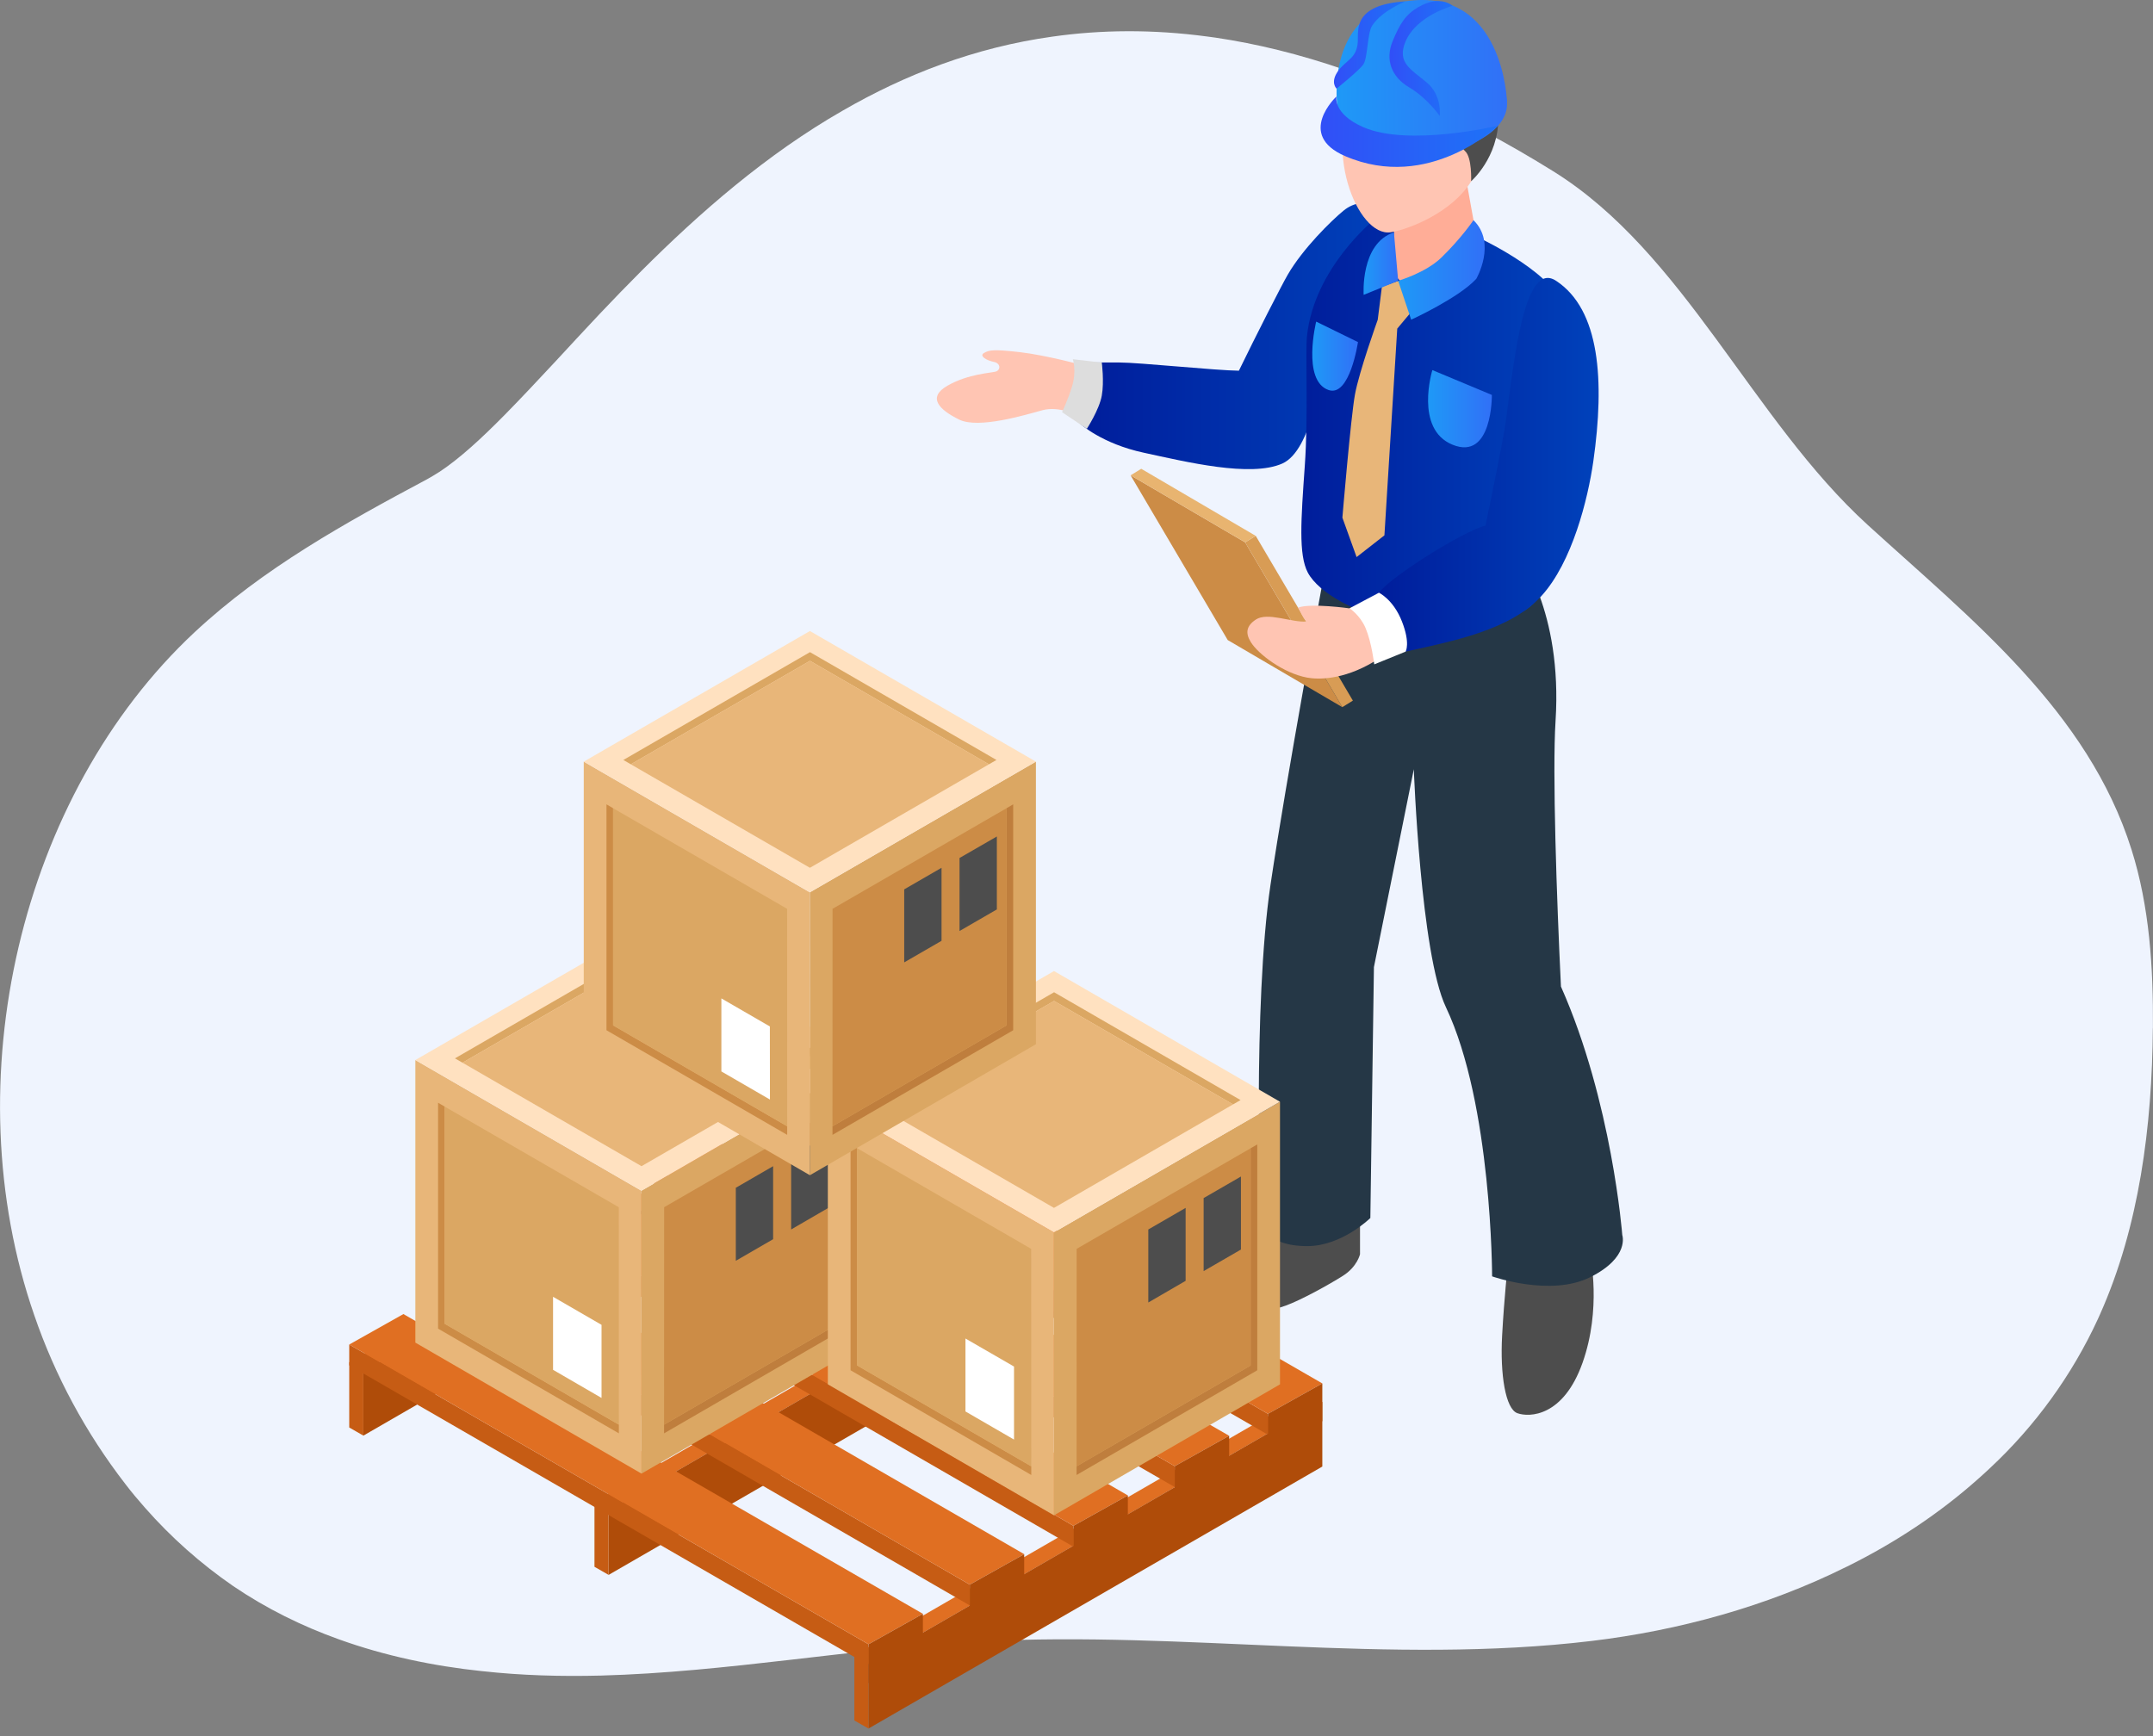 <svg width="274" height="221" viewBox="0 0 274 221" fill="none" xmlns="http://www.w3.org/2000/svg">
<rect x="0" y="0" width="274" height="221" fill="#808080" stroke="none"/>
<path d="M273.982 130.836C273.885 143.341 272.26 156.078 267.25 167.297C267.173 167.48 267.086 167.674 266.999 167.858C263.691 175.034 259.011 181.494 253.227 186.881C252.792 187.287 252.347 187.703 251.883 188.109C246.844 192.626 241.129 196.388 235.026 199.405H235.016C224.852 204.473 213.604 207.529 202.579 208.854C176.825 211.939 150.751 207.558 124.852 208.912C108.672 209.773 92.627 212.829 76.428 213.264C71.438 213.39 66.39 213.254 61.399 212.703C61.39 212.713 61.37 212.703 61.37 212.703C55.132 212.045 48.991 210.759 43.13 208.651C38.43 206.968 33.914 204.744 29.678 201.871C25.539 199.018 21.767 195.672 18.469 191.92C17.599 190.933 16.747 189.927 15.954 188.883C10.945 182.403 7.018 175.15 4.359 167.393C-5.97 137.597 2.57 101.194 24.755 80.478C33.517 72.306 43.943 66.552 54.31 61.02C54.842 60.73 55.364 60.411 55.925 60.053H55.935C58.488 58.361 61.245 55.836 64.262 52.771C66.312 50.691 68.479 48.37 70.79 45.894C72.56 43.98 74.407 41.978 76.351 39.918C83.14 32.751 90.993 25.014 100.229 18.544C102.492 16.968 104.833 15.459 107.27 14.067C115.181 9.502 124.03 6.039 133.972 4.656C140.103 3.786 146.68 3.709 153.691 4.656C154.03 4.695 154.359 4.744 154.697 4.792C165.152 6.339 176.593 10.121 189.175 16.89C191.96 18.37 194.804 20.014 197.695 21.813C214.359 32.181 222.976 53.409 237.715 66.832C250.829 78.786 265.713 90.488 271.264 108.128C273.556 115.382 274.049 123.167 273.991 130.836H273.982Z" fill="#EFF4FE"/>
<path d="M156.951 160.856C159.513 158.361 161.428 156.281 161.428 156.281L173.082 155.788V159.637C173.082 159.637 172.724 161.233 170.916 162.374C169.107 163.525 165.558 165.479 163.624 166.175C160.896 167.152 156.032 168.196 153.875 168.283C151.428 168.38 150.374 167.229 151.651 165.972C153.846 163.825 154.581 163.167 156.951 160.856Z" fill="#4D4D4D"/>
<path d="M191.873 161.069L202.386 159.889C202.386 159.889 203.846 166.571 201.399 173.457C198.952 180.343 194.629 180.411 193.111 179.869C191.593 179.328 190.896 174.947 191.167 169.985C191.438 165.024 191.883 161.078 191.883 161.078L191.873 161.069Z" fill="#4D4D4D"/>
<path d="M168.43 73.544C168.43 73.544 193.846 65.788 193.227 70.546C193.227 70.546 198.875 77.635 197.966 91.765C197.55 98.254 198.111 114.424 198.653 125.566C205.171 140.246 206.457 157.19 206.457 157.19C206.457 157.19 207.453 160.024 202.376 162.558C197.299 165.092 189.891 162.451 189.891 162.451C189.891 162.451 189.891 140.585 184.011 128.186C180.79 121.407 179.929 97.906 179.929 97.906L174.852 123.09L174.397 155.024C174.397 155.024 170.79 158.583 166.409 158.602C160.703 158.622 160.413 155.295 160.413 155.295C160.413 155.295 159.417 127.945 161.689 112.616C163.691 99.134 168.421 73.535 168.421 73.535L168.43 73.544Z" fill="#253746"/>
<path d="M170.993 26.803C169.417 28.09 165.809 31.649 163.904 34.927C163.121 36.262 159.823 42.742 157.666 47.181C154.804 47.161 144.978 46.136 142.434 46.136H138.846C138.846 46.136 139.581 49.511 138.846 50.672C138.111 51.833 137.473 53.941 137.473 53.941C137.473 53.941 140.21 56.475 145.587 57.626C150.964 58.786 159.156 60.788 163.188 58.999C166.999 57.306 168.092 47.635 168.479 46.204C169.156 40.285 172.724 30.421 176.864 26.591C176.864 26.591 173.624 24.657 170.993 26.803Z" fill="url(#paint0_linear_0_2141)"/>
<path d="M174.813 28.022C174.813 28.022 167.231 34.144 166.332 42.79C166.109 44.879 166.515 52.848 166.051 59.328C165.568 66.155 165.248 70.594 166.428 72.858C167.84 75.546 172.869 78.196 177.811 79.076C183.411 80.072 189.765 78.38 193.982 77.751C198.604 74.821 195.761 70.15 196.167 67.074C197.415 57.461 199.291 41.929 198.953 39.386C198.382 35.13 188.74 30.527 188.74 30.527C188.74 30.527 181.902 25.227 174.813 28.022Z" fill="url(#paint1_linear_0_2141)"/>
<path d="M175.867 36.484L175.335 40.701C175.335 40.701 172.966 47.287 172.434 50.227C171.902 53.167 170.838 65.885 170.838 65.885L172.647 70.904L176.187 68.138L177.821 41.823L180.452 38.68L177.947 35.749L175.877 36.494L175.867 36.484Z" fill="#E8B679"/>
<path d="M177.521 27.761L177.067 34.424C177.067 34.424 177.947 35.739 180.19 37.645C182.599 36.89 188.188 31.707 188.188 31.707L186.322 21.358L177.521 27.751V27.761Z" fill="#FFAD97"/>
<path d="M187.357 9.995C184.852 6.803 177.647 4.115 172.956 11.059C168.034 18.341 172.686 30.246 176.999 29.56C179.417 29.173 184.852 26.968 187.231 23.08C189.91 18.699 189.31 12.48 187.366 10.005L187.357 9.995Z" fill="#FFC5B3"/>
<path d="M177.395 29.579L177.937 35.74L173.546 37.529C173.546 37.529 173.092 31.001 177.386 29.579H177.395Z" fill="url(#paint2_linear_0_2141)"/>
<path d="M187.521 28.022C187.521 28.022 186.032 30.256 183.44 32.78C181.428 34.734 177.937 35.74 177.937 35.74L179.591 40.691C179.591 40.691 185.655 37.916 187.879 35.488C187.879 35.488 190.51 30.943 187.521 28.022Z" fill="url(#paint3_linear_0_2141)"/>
<path d="M177.482 11.03C183.982 13.361 185.626 18.525 186.438 19.221C187.357 20.014 187.221 23.07 187.221 23.07C187.221 23.07 190.693 20.072 190.684 15.043C190.684 11.91 187.937 5.13 182.202 4.424C176.467 3.718 169.939 7.877 172.453 11.852C174.165 10.749 175.732 10.401 177.482 11.03Z" fill="#4D4D4D"/>
<path d="M202.773 58.718C204.233 48.448 203.624 39.415 198.034 35.74C193.972 33.07 192.705 45.73 191.602 53.854C191.341 55.807 189.494 64.773 189.049 66.9C186.332 67.548 177.183 73.254 175.481 75.44C175.945 76.368 177.879 77.364 178.875 82.935C184.997 81.581 192.212 80.188 196.158 75.865C200.084 71.571 202.086 63.525 202.773 58.718Z" fill="url(#paint4_linear_0_2141)"/>
<path d="M156.245 81.465L170.829 90.005L158.459 69.028L143.885 60.498L156.245 81.465Z" fill="#CC8C46"/>
<path d="M170.829 90.005L172.173 89.173L159.813 68.206L158.459 69.028L170.829 90.005Z" fill="#D89C55"/>
<path d="M143.885 60.498L145.239 59.666L159.813 68.206L158.459 69.028L143.885 60.498Z" fill="#E8B470"/>
<path d="M177.995 81.494C177.995 81.494 176.099 83.467 174.842 84.221C170.838 86.61 167.647 86.484 166.351 86.243C163.314 85.682 160.113 83.235 159.185 81.726C158.459 80.556 158.624 79.656 159.813 78.863C161.312 77.858 164.388 79.26 166.245 79.105C165.626 78.341 165.626 78.051 165.2 77.335C166.825 76.736 171.757 77.432 171.757 77.432C171.757 77.432 177.715 75.566 178.005 81.504L177.995 81.494Z" fill="#FFC5B3"/>
<path d="M189.862 50.266L182.289 47.103C182.289 47.103 179.978 54.608 184.852 56.6C189.958 58.689 189.862 50.266 189.862 50.266Z" fill="url(#paint5_linear_0_2141)"/>
<path d="M172.831 43.544L167.502 40.933C167.502 40.933 165.655 48.438 169.069 49.637C171.786 50.595 172.821 43.544 172.821 43.544H172.831Z" fill="url(#paint6_linear_0_2141)"/>
<path d="M175.49 75.44C175.49 75.44 177.328 76.301 178.421 79.105C179.513 81.9 178.885 82.935 178.885 82.935L174.891 84.56C174.891 84.56 174.571 81.784 173.788 79.937C173.082 78.274 171.747 77.422 171.747 77.422L175.49 75.44Z" fill="white"/>
<path d="M187.366 8.38C192.183 10.285 193.237 14.096 189.717 16.881C186.196 19.666 179.446 20.372 174.629 18.467C169.813 16.562 168.759 12.751 172.279 9.966C175.8 7.181 182.55 6.475 187.366 8.38Z" fill="url(#paint7_linear_0_2141)"/>
<path d="M170.248 14.105C170.248 14.105 168.208 1.736 178.914 0.159C191.39 -1.678 191.786 12.974 191.786 12.974L170.248 14.105Z" fill="url(#paint8_linear_0_2141)"/>
<path d="M170.084 12.277C170.084 12.277 164.881 17.142 171.187 19.869C181.883 24.482 190.626 16.001 190.626 16.001C190.626 16.001 179.262 18.709 173.498 16.184C169.591 14.473 170.084 12.287 170.084 12.287V12.277Z" fill="url(#paint9_linear_0_2141)"/>
<path d="M180.519 0.894C178.894 1.842 178.169 2.974 177.221 5.275C176.274 7.577 177.057 9.782 179.349 11.127C181.641 12.471 183.227 14.763 183.227 14.763C183.227 14.763 183.566 12.152 181.573 10.498C179.591 8.834 177.734 7.983 178.875 5.285C180.277 1.968 184.871 0.74 184.871 0.74C184.871 0.74 183.305 -0.721 180.519 0.904V0.894Z" fill="url(#paint10_linear_0_2141)"/>
<path d="M178.904 0.159C178.904 0.159 175.838 1.359 174.61 3.293C174.02 4.221 174.059 7.403 173.508 8.196C172.956 8.989 170.094 11.281 170.094 11.281C170.094 11.281 169.233 10.479 170.306 9.018C171.38 7.568 172.686 7.442 172.802 5.275C172.879 3.825 172.144 0.585 178.914 0.169L178.904 0.159Z" fill="url(#paint11_linear_0_2141)"/>
<path d="M138.14 46.562C138.14 46.562 133.111 45.198 129.794 44.821C126.477 44.444 125.906 44.54 125.239 44.918C124.571 45.295 125.519 45.865 126.467 46.059C127.415 46.252 127.318 47.103 126.747 47.287C126.177 47.471 123.237 47.568 120.587 49.086C117.927 50.604 119.591 52.181 122.057 53.399C124.523 54.618 130.403 52.829 132.676 52.21C134.804 51.639 137.134 52.877 137.134 52.877C137.134 52.877 139.078 49.908 138.13 46.552L138.14 46.562Z" fill="#FFC5B3"/>
<path d="M140.219 46.136C140.219 46.136 140.539 48.564 140.219 50.353C139.9 52.142 138.314 54.579 138.314 54.579L135.161 52.461C135.161 52.461 135.935 50.827 136.428 49.202C137.038 47.2 136.535 45.721 136.535 45.721L140.219 46.146V46.136Z" fill="#DDDDDD"/>
<path d="M166.322 177.394L108.73 210.672L110.529 211.804L168.285 178.448L166.322 177.394Z" fill="#E06F22"/>
<path d="M168.285 178.438L110.529 211.794V220.005L168.285 186.658V178.438Z" fill="#AF4C09"/>
<path d="M108.73 218.98V210.672L110.529 211.794V220.005L108.73 218.98Z" fill="#C65C14"/>
<path d="M102.028 140.102L44.446 173.38L46.245 174.512L104.001 141.156L102.028 140.102Z" fill="#E06F22"/>
<path d="M104.001 141.156L46.245 174.502V182.722L104.001 149.367V141.156Z" fill="#AF4C09"/>
<path d="M44.446 181.688V173.38L46.245 174.502V182.722L44.446 181.688Z" fill="#C65C14"/>
<path d="M133.246 157.829L75.655 191.107L77.454 192.239L135.21 158.883L133.246 157.829Z" fill="#E06F22"/>
<path d="M135.21 158.873L77.454 192.229V200.45L135.21 167.094V158.873Z" fill="#AF4C09"/>
<path d="M75.655 199.415V191.107L77.454 192.229V200.45L75.655 199.415Z" fill="#C65C14"/>
<path d="M110.529 209.28L44.446 171.127V173.777L110.529 211.939V209.28Z" fill="#C65C14"/>
<path d="M117.453 205.401L110.529 209.279L44.446 171.127L51.341 167.249L117.453 205.401Z" fill="#E06F22"/>
<path d="M117.453 205.401L110.529 209.28V214.231L117.453 210.198V205.401Z" fill="#AF4C09"/>
<path d="M123.421 201.688L57.144 163.37V166.02L123.421 204.337V201.688Z" fill="#C65C14"/>
<path d="M130.345 197.809L123.421 201.688L57.144 163.37L64.04 159.492L130.345 197.809Z" fill="#E06F22"/>
<path d="M130.345 197.809L123.421 201.687V206.639L130.345 202.606V197.809Z" fill="#AF4C09"/>
<path d="M136.612 194.202L70.19 155.808V158.467L136.612 196.862V194.202Z" fill="#C65C14"/>
<path d="M143.537 190.334L136.612 194.202L70.19 155.808L77.076 151.939L143.537 190.334Z" fill="#E06F22"/>
<path d="M143.537 190.334L136.612 194.202V199.154L143.537 195.121V190.334Z" fill="#AF4C09"/>
<path d="M149.504 186.61L83.227 148.458V151.117L149.504 189.27V186.61Z" fill="#C65C14"/>
<path d="M156.428 182.742L149.504 186.61L83.227 148.457L90.123 144.579L156.428 182.742Z" fill="#E06F22"/>
<path d="M156.428 182.742L149.504 186.61V191.562L156.428 187.529V182.742Z" fill="#AF4C09"/>
<path d="M161.361 179.947L94.929 141.63V144.289L161.361 182.606V179.947Z" fill="#C65C14"/>
<path d="M168.285 176.078L161.361 179.947L94.929 141.63L101.825 137.751L168.285 176.078Z" fill="#E06F22"/>
<path d="M168.285 176.078L161.361 179.947V184.898L168.285 180.875V176.078Z" fill="#AF4C09"/>
<path d="M81.641 187.558L81.631 151.552L110.403 134.918V170.885L81.641 187.558Z" fill="#DBA763"/>
<path d="M81.641 187.558L81.631 151.552L52.86 134.918V170.885L81.641 187.558Z" fill="#E8B679"/>
<path d="M56.593 168.487V140.846L55.751 140.353V169.105L78.759 182.432V181.33L56.593 168.487Z" fill="#CC8C46"/>
<path d="M78.759 181.33L78.749 153.651L56.593 140.846V168.486L78.759 181.33Z" fill="#DBA763"/>
<path d="M70.384 174.347L76.554 177.926V168.622L70.384 165.053V174.347Z" fill="white"/>
<path d="M106.68 168.487V140.846L107.521 140.353V169.105L84.513 182.432V181.33L106.68 168.487Z" fill="#BF7E3D"/>
<path d="M84.513 181.33L84.523 153.651L106.68 140.846V168.486L84.513 181.33Z" fill="#CC8C46"/>
<path d="M52.86 134.918L81.631 151.552L110.403 134.918L81.641 118.293L52.86 134.918Z" fill="#FFE1C0"/>
<path d="M104.436 135.256L105.384 134.705L81.651 120.981L57.898 134.705L58.856 135.256L81.651 122.084L104.436 135.256Z" fill="#DBA763"/>
<path d="M104.436 135.256L81.651 122.084L58.856 135.256L81.641 148.428L104.436 135.256Z" fill="#E8B679"/>
<path d="M100.684 147.181V156.484L105.432 153.728V144.444L100.684 147.181Z" fill="#4D4D4D"/>
<path d="M93.643 151.175V160.469L98.392 157.722V148.428L93.643 151.175Z" fill="#4D4D4D"/>
<path d="M134.136 192.868L134.127 156.852L162.898 140.227V176.194L134.136 192.868Z" fill="#DBA763"/>
<path d="M134.136 192.868L134.127 156.852L105.355 140.227V176.194L134.136 192.868Z" fill="#E8B679"/>
<path d="M109.088 173.796V146.146L108.247 145.662V174.405L131.245 187.732V186.629L109.088 173.796Z" fill="#CC8C46"/>
<path d="M131.245 186.63L131.235 158.951L109.088 146.146V173.796L131.245 186.63Z" fill="#DBA763"/>
<path d="M122.869 179.647L129.049 183.225V173.931L122.869 170.363V179.647Z" fill="white"/>
<path d="M159.165 173.796V146.146L160.007 145.662V174.405L137.009 187.732V186.629L159.165 173.796Z" fill="#BF7E3D"/>
<path d="M137.009 186.63L137.018 158.951L159.165 146.146V173.796L137.009 186.63Z" fill="#CC8C46"/>
<path d="M105.355 140.227L134.127 156.852L162.898 140.227L134.136 123.593L105.355 140.227Z" fill="#FFE1C0"/>
<path d="M156.922 140.566L157.879 140.014L134.146 126.291L110.394 140.014L111.341 140.566L134.146 127.394L156.922 140.566Z" fill="#DBA763"/>
<path d="M156.922 140.566L134.146 127.394L111.341 140.566L134.136 153.738L156.922 140.566Z" fill="#E8B679"/>
<path d="M153.179 152.49V161.784L157.927 159.038V149.744L153.179 152.49Z" fill="#4D4D4D"/>
<path d="M146.138 156.484V165.778L150.887 163.022V153.738L146.138 156.484Z" fill="#4D4D4D"/>
<path d="M103.072 149.579L103.063 113.573L131.835 96.939V132.906L103.072 149.579Z" fill="#DBA763"/>
<path d="M103.072 149.579L103.063 113.573L74.291 96.939V132.906L103.072 149.579Z" fill="#E8B679"/>
<path d="M78.024 130.508V102.867L77.183 102.374V131.127L100.181 144.444V143.351L78.024 130.508Z" fill="#CC8C46"/>
<path d="M100.181 143.351L100.171 115.672L78.024 102.867V130.508L100.181 143.351Z" fill="#DBA763"/>
<path d="M91.805 136.368L97.985 139.947L97.976 130.643L91.805 127.074V136.368Z" fill="white"/>
<path d="M128.101 130.508V102.867L128.943 102.374V131.127L105.945 144.444V143.351L128.101 130.508Z" fill="#BF7E3D"/>
<path d="M105.945 143.351L105.954 115.672L128.101 102.867V130.508L105.945 143.351Z" fill="#CC8C46"/>
<path d="M74.291 96.939L103.063 113.573L131.835 96.939L103.072 80.314L74.291 96.939Z" fill="#FFE1C0"/>
<path d="M125.858 97.277L126.815 96.726L103.082 83.003L79.33 96.726L80.277 97.277L103.082 84.105L125.858 97.277Z" fill="#DBA763"/>
<path d="M125.858 97.277L103.082 84.105L80.278 97.277L103.072 110.45L125.858 97.277Z" fill="#E8B679"/>
<path d="M122.115 109.202V118.496L126.864 115.749V106.465L122.115 109.202Z" fill="#4D4D4D"/>
<path d="M115.074 113.196V122.49L119.823 119.744V110.45L115.074 113.196Z" fill="#4D4D4D"/>
<defs>
<linearGradient id="paint0_linear_0_2141" x1="137.473" y1="42.751" x2="176.864" y2="42.751" gradientUnits="userSpaceOnUse">
<stop stop-color="#001D9B"/>
<stop offset="1" stop-color="#0042BB"/>
</linearGradient>
<linearGradient id="paint1_linear_0_2141" x1="165.616" y1="53.302" x2="198.991" y2="53.302" gradientUnits="userSpaceOnUse">
<stop stop-color="#001D9B"/>
<stop offset="1" stop-color="#0042BB"/>
</linearGradient>
<linearGradient id="paint2_linear_0_2141" x1="173.537" y1="33.554" x2="177.937" y2="33.554" gradientUnits="userSpaceOnUse">
<stop stop-color="#1E99F7"/>
<stop offset="1" stop-color="#3170F7"/>
</linearGradient>
<linearGradient id="paint3_linear_0_2141" x1="177.937" y1="34.357" x2="188.943" y2="34.357" gradientUnits="userSpaceOnUse">
<stop stop-color="#1E99F7"/>
<stop offset="1" stop-color="#3170F7"/>
</linearGradient>
<linearGradient id="paint4_linear_0_2141" x1="175.49" y1="59.154" x2="203.45" y2="59.154" gradientUnits="userSpaceOnUse">
<stop stop-color="#001D9B"/>
<stop offset="1" stop-color="#0042BB"/>
</linearGradient>
<linearGradient id="paint5_linear_0_2141" x1="181.747" y1="52.026" x2="189.862" y2="52.026" gradientUnits="userSpaceOnUse">
<stop stop-color="#1E99F7"/>
<stop offset="1" stop-color="#3170F7"/>
</linearGradient>
<linearGradient id="paint6_linear_0_2141" x1="167.009" y1="45.334" x2="172.831" y2="45.334" gradientUnits="userSpaceOnUse">
<stop stop-color="#1E99F7"/>
<stop offset="1" stop-color="#3170F7"/>
</linearGradient>
<linearGradient id="paint7_linear_0_2141" x1="170.2" y1="13.419" x2="191.796" y2="13.419" gradientUnits="userSpaceOnUse">
<stop stop-color="#1E99F7"/>
<stop offset="1" stop-color="#3170F7"/>
</linearGradient>
<linearGradient id="paint8_linear_0_2141" x1="170.094" y1="7.055" x2="191.786" y2="7.055" gradientUnits="userSpaceOnUse">
<stop stop-color="#1E99F7"/>
<stop offset="1" stop-color="#3170F7"/>
</linearGradient>
<linearGradient id="paint9_linear_0_2141" x1="168.072" y1="16.765" x2="190.635" y2="16.765" gradientUnits="userSpaceOnUse">
<stop stop-color="#314FF7"/>
<stop offset="1" stop-color="#1E72F7"/>
</linearGradient>
<linearGradient id="paint10_linear_0_2141" x1="176.825" y1="7.442" x2="184.871" y2="7.442" gradientUnits="userSpaceOnUse">
<stop stop-color="#314FF7"/>
<stop offset="1" stop-color="#1E72F7"/>
</linearGradient>
<linearGradient id="paint11_linear_0_2141" x1="169.765" y1="5.72" x2="178.904" y2="5.72" gradientUnits="userSpaceOnUse">
<stop stop-color="#314FF7"/>
<stop offset="1" stop-color="#1E72F7"/>
</linearGradient>
</defs>
</svg>
